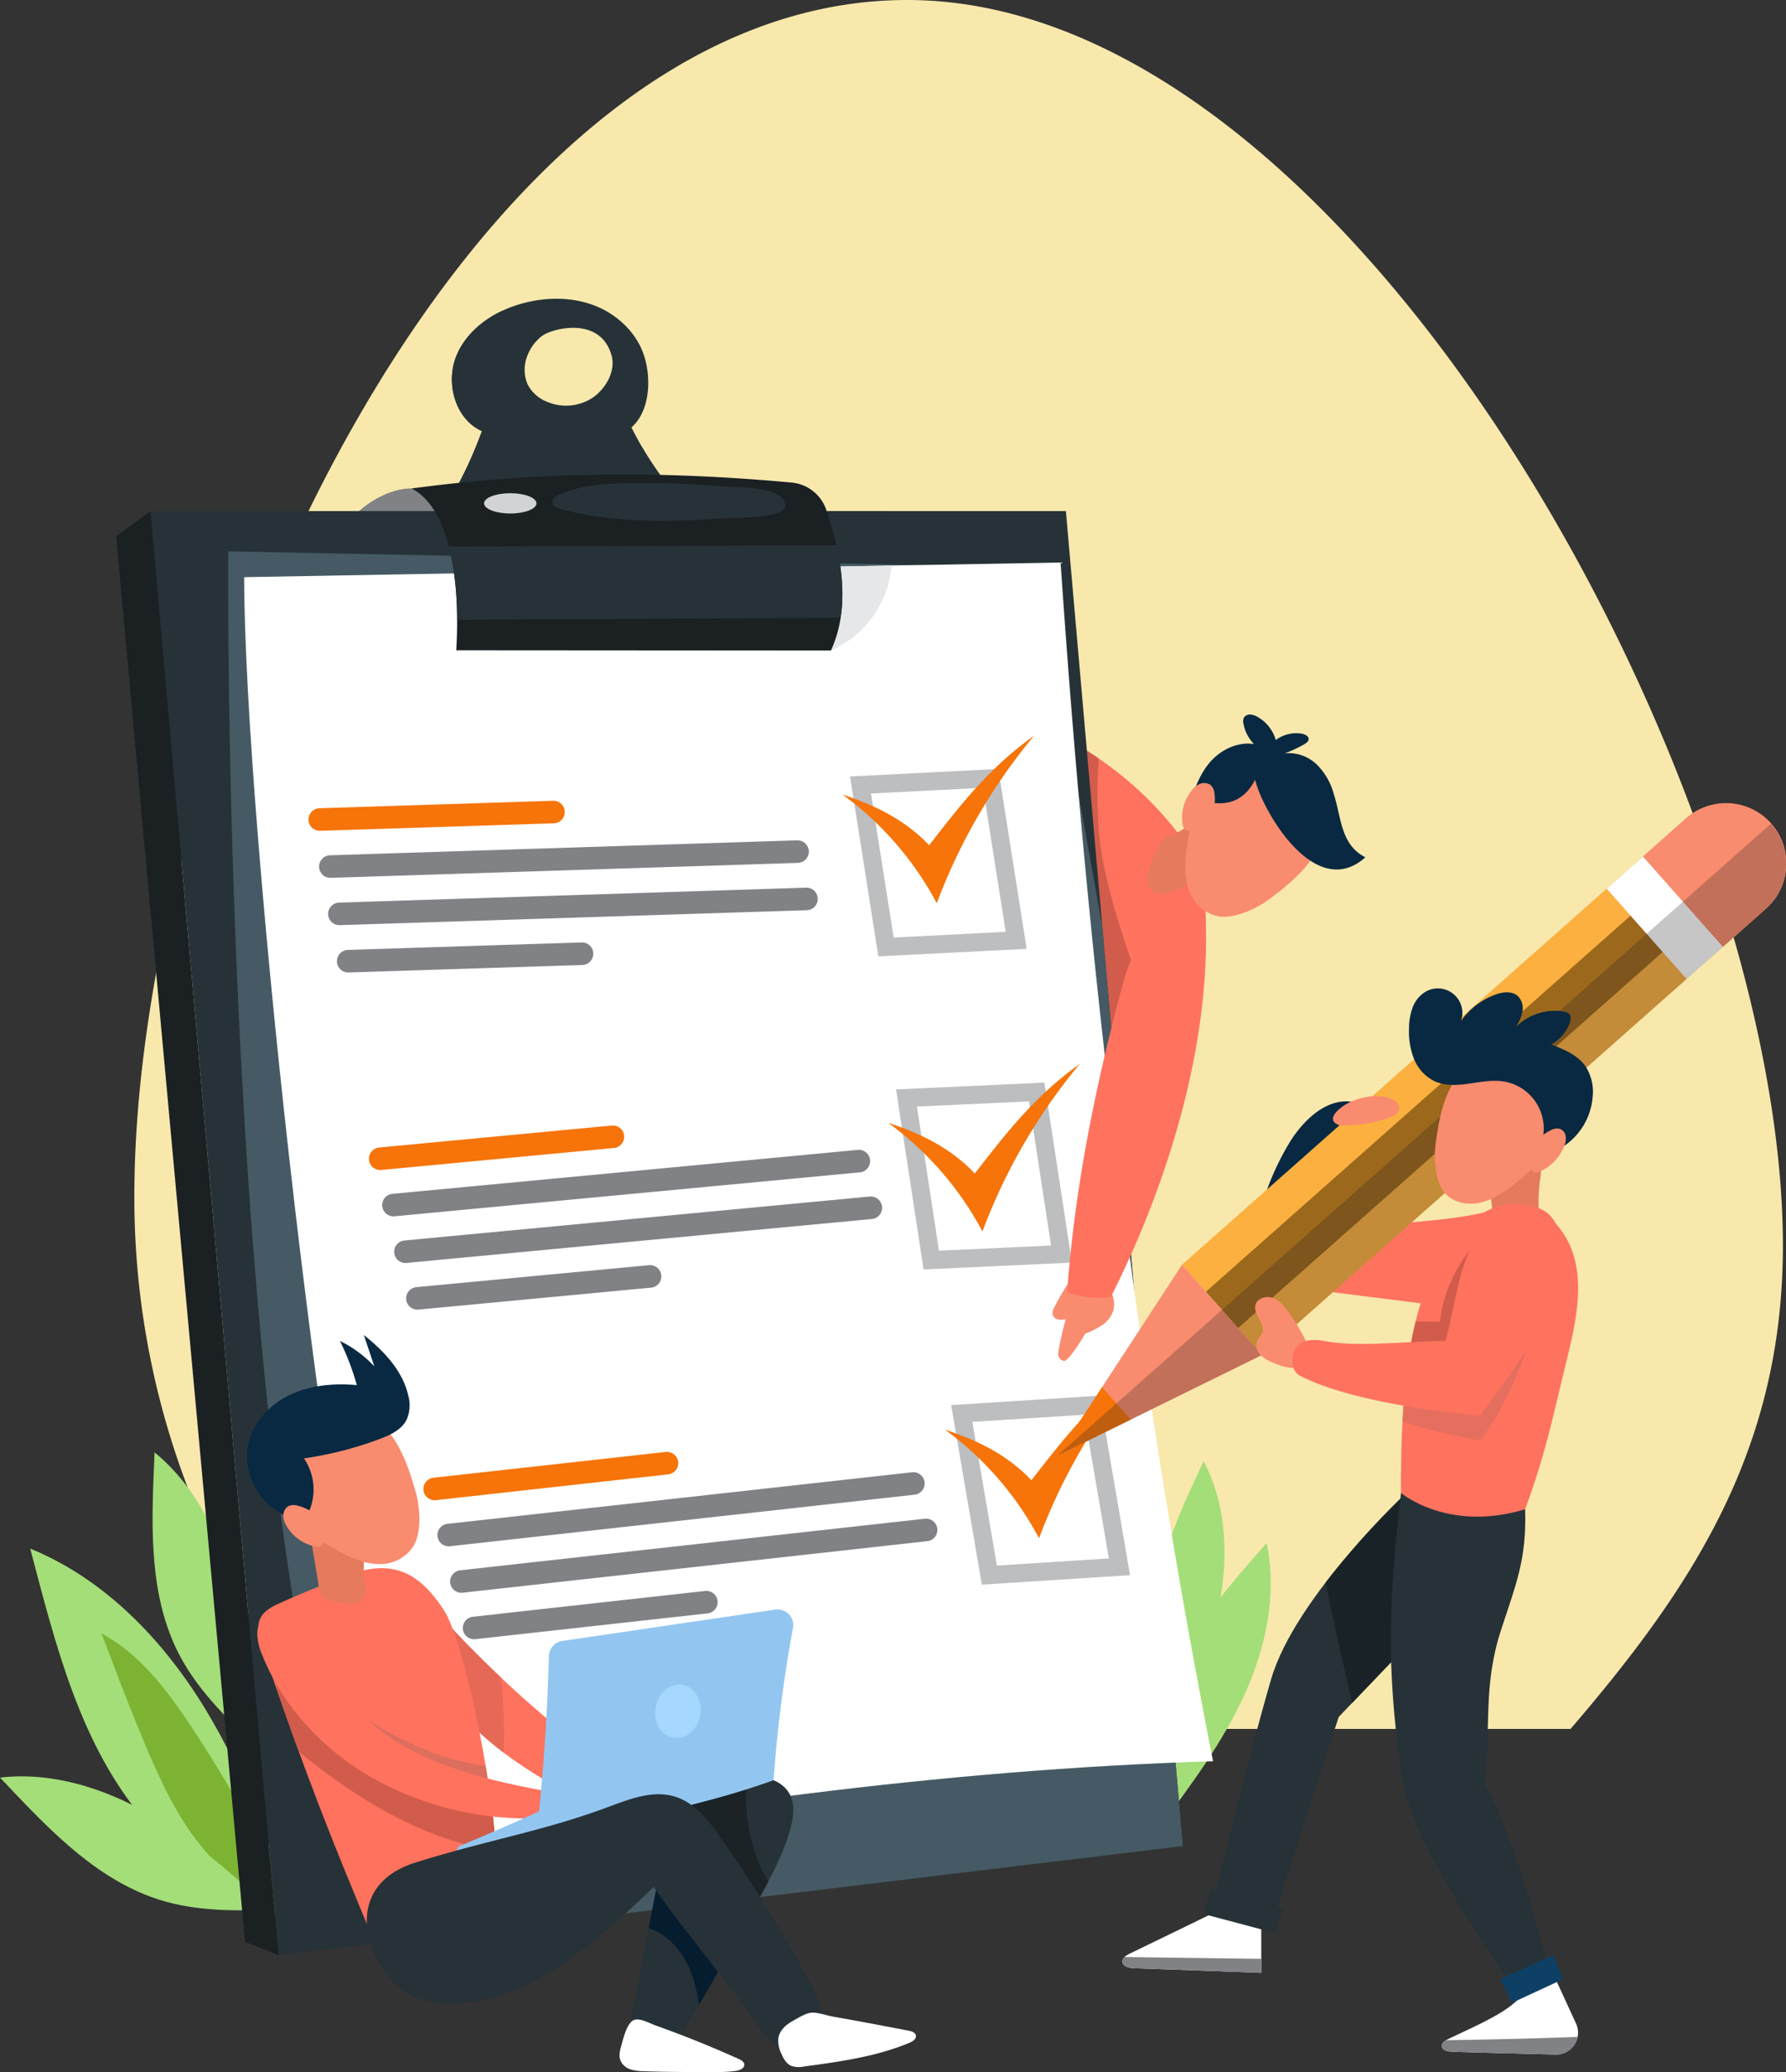 <svg xmlns="http://www.w3.org/2000/svg" width="609.699" height="707.018" viewBox="0 0 609.699 707.018">
  <rect x="0" y="0" width="609.699" height="707.018" fill="#333333" stroke="none"/>
  <g id="Grupo_145511" data-name="Grupo 145511" transform="translate(-39.075 35.58)">
    <path id="Trazado_210568" data-name="Trazado 210568" d="M559.149,554.364c41.962-48.8,72.5-95.564,72.5-164.969,0-153.98-144.968-424.975-298.947-424.975S68.871,218.705,68.871,372.685A277.7,277.7,0,0,0,136.2,554.364Z" transform="translate(16.068)" fill="#f8e8ac"/>
    <g id="Grupo_145511-2" data-name="Grupo 145511" transform="translate(49.394 492.835)">
      <path id="Trazado_210569" data-name="Trazado 210569" d="M137.808,437.528c-9.022-25.86-18.148-51.939-32.411-75.319s-34.255-44.163-59.619-54.5c8.652,32.877,17.166,67.538,39.442,93.217C99.507,417.4,118.346,427.7,137.808,437.528Z" transform="translate(-45.779 -307.712)" fill="#a4de78"/>
      <path id="Trazado_210570" data-name="Trazado 210570" d="M120.242,406.027c-5.732-10.705-11.624-21.331-17.9-31.73q-5.218-8.647-10.819-17.055c-8.035-12-17.183-23.915-29.928-30.714,5.052,13.345,10.105,26.7,15.714,39.819,4.4,10.293,9.182,20.518,15.8,29.546a113.862,113.862,0,0,0,19.064,19.772c3.545,2.963,7.21,5.777,10.927,8.517.049.037.1.083.154.122q3,1.552,6.025,3.08-2.219-6.361-4.472-12.727Q122.535,410.336,120.242,406.027Z" transform="translate(-37.25 -297.566)" fill="#7cb332"/>
    </g>
    <g id="Grupo_145512" data-name="Grupo 145512" transform="translate(39.075 570.547)">
      <path id="Trazado_210571" data-name="Trazado 210571" d="M131.778,403.7c-13.178-11.88-26.483-23.854-41.866-32.694S56.7,356.588,39.075,358.615c15.151,15.982,30.782,33.022,51.433,40.673C103.752,404.2,117.662,404.18,131.778,403.7Z" transform="translate(-39.075 -358.199)" fill="#a4de78"/>
      <path id="Trazado_210572" data-name="Trazado 210572" d="M111.99,391.133c-6.59-4.3-13.245-8.5-20.047-12.451q-5.657-3.288-11.458-6.32c-8.3-4.318-17.209-8.235-26.566-8.129,7.027,6.008,14.055,12.019,21.328,17.728,5.7,4.476,11.6,8.8,18.176,11.863a73.689,73.689,0,0,0,16.987,5.3c2.935.579,5.894,1.036,8.858,1.435l.125.022q2.189-.053,4.382-.126-3.242-2.923-6.5-5.837Q114.636,392.865,111.99,391.133Z" transform="translate(-31.071 -354.946)" fill="#a4de78"/>
    </g>
    <g id="Grupo_145513" data-name="Grupo 145513" transform="translate(91.164 460.001)">
      <path id="Trazado_210573" data-name="Trazado 210573" d="M105.75,384.323c-.643-17.731-1.31-35.618-5.671-52.817s-12.765-33.882-26.489-45.125c-.928,22-2.281,45.085,6.6,65.238C85.888,364.545,95.582,374.52,105.75,384.323Z" transform="translate(-72.915 -286.381)" fill="#a4de78"/>
      <path id="Trazado_210574" data-name="Trazado 210574" d="M100.66,361.466c-1.5-7.722-3.12-15.425-5.016-23.061q-1.577-6.349-3.439-12.623c-2.68-8.966-6.066-18.089-12.656-24.733.577,9.226,1.154,18.457,2.118,27.651.756,7.213,1.762,14.457,4.134,21.308a73.73,73.73,0,0,0,8.023,15.882c1.627,2.512,3.359,4.953,5.137,7.361.023.032.048.071.072.1q1.559,1.535,3.14,3.059c-.106-2.908-.212-5.82-.336-8.732C101.45,365.609,101.062,363.537,100.66,361.466Z" transform="translate(-69.338 -278.471)" fill="#a4de78"/>
    </g>
    <g id="Grupo_145514" data-name="Grupo 145514" transform="translate(433.478 490.936)">
      <path id="Trazado_210575" data-name="Trazado 210575" d="M297.089,403c10.595-14.232,21.271-28.6,28.632-44.743s11.249-34.415,7.581-51.775c-14.494,16.582-30,33.739-35.68,55.015C293.976,375.14,295.293,388.987,297.089,403Z" transform="translate(-295.304 -306.478)" fill="#a4de78"/>
      <path id="Trazado_210576" data-name="Trazado 210576" d="M304.825,382.132c3.662-6.964,7.221-13.984,10.521-21.126q2.743-5.941,5.22-12c3.52-8.671,6.588-17.9,5.606-27.211-5.324,7.558-10.652,15.119-15.654,22.893-3.924,6.1-7.67,12.377-10.11,19.207a73.729,73.729,0,0,0-3.682,17.407c-.3,2.977-.482,5.966-.6,8.955,0,.039-.006.086-.009.126q.256,2.173.536,4.35,2.607-3.5,5.2-7.021Q303.348,384.928,304.825,382.132Z" transform="translate(-294.866 -298.218)" fill="#a4de78"/>
    </g>
    <g id="Grupo_145515" data-name="Grupo 145515" transform="translate(433.557 463.036)">
      <path id="Trazado_210577" data-name="Trazado 210577" d="M304.812,376.817c5.374-14.3,10.783-28.724,13.027-43.83s1.108-31.148-6.062-44.634c-8.039,17.169-16.775,35.052-16.41,54.006C295.6,354.515,299.989,365.656,304.812,376.817Z" transform="translate(-295.356 -288.353)" fill="#a4de78"/>
      <path id="Trazado_210578" data-name="Trazado 210578" d="M306.777,357.053c1.37-6.633,2.641-13.287,3.67-19.981.571-3.711,1.065-7.435,1.461-11.169.847-8.01,1.185-16.379-1.844-23.843-2.6,7.519-5.209,15.042-7.5,22.664a82,82,0,0,0-3.788,18.3,63.428,63.428,0,0,0,1.1,15.276c.459,2.535,1.022,5.049,1.636,7.55.008.034.015.074.023.108q.73,1.736,1.479,3.471,1.321-3.516,2.631-7.047Q306.221,359.717,306.777,357.053Z" transform="translate(-293.562 -280.961)" fill="#a4de78"/>
    </g>
    <path id="Trazado_210579" data-name="Trazado 210579" d="M317.482,162.226a119.365,119.365,0,0,0-43.125-35.378c-3.265,43.424-4.9,87.116-3.951,130.651,11.688-6.089,23.163-12.841,32.9-21.72s17.826-20.04,21.063-32.814C328.068,188.366,325.423,172.744,317.482,162.226Z" transform="translate(124.603 87.591)" fill="#ff725e"/>
    <path id="Trazado_210580" data-name="Trazado 210580" d="M275.731,127.568a13.563,13.563,0,0,0-2.617,4.918c-.011.035-.015.071-.025.106q-.529,7.375-.991,14.758-.2,25.823-.392,51.647c-.066,8.761-.088,17.777,3.143,25.92a45.559,45.559,0,0,0,6.5,10.973c1.467,1.9,5.25,8.047,8.324,7.262,2.689-.685,3.6-9.234,4.348-11.692q2.163-7.125,4.787-14.1a23.047,23.047,0,0,0,1.932-7.482,22.06,22.06,0,0,0-1.553-7.359c-4.61-13.836-9.074-27.868-10.421-42.391a166.986,166.986,0,0,1-.042-24.867A118.6,118.6,0,0,0,275.731,127.568Z" transform="translate(125.439 87.979)" fill="#d15c4c"/>
    <g id="Grupo_145536" data-name="Grupo 145536" transform="translate(78.713 66.364)">
      <path id="Trazado_210581" data-name="Trazado 210581" d="M140.1,72.716s-14.52-1.178-27.8,19.218c34.633-7.889,53.3-1.347,53.3-1.347S155.774,71.777,140.1,72.716Z" transform="translate(-39.223 -7.983)" fill="#808285"/>
      <path id="Trazado_210582" data-name="Trazado 210582" d="M218.93,97.72a114.064,114.064,0,0,1-15.252-23.17c6.214-5.474,6.848-16.345,4.376-24.249s-9.039-14.193-16.741-17.237-16.4-3.037-24.414-.95c-9.725,2.532-19.07,8.609-22.94,17.883s-.514,21.722,8.669,25.807c-4.507,12.306-10.576,24.463-19.039,34.472,24.226.2,48.46.408,72.678-.291,3.95-.114,8.132-.325,11.409-2.532A6.556,6.556,0,0,0,218.93,97.72ZM190.515,64.345a16.471,16.471,0,0,1-15.357,1.576,12.668,12.668,0,0,1-6.974-6.148,12.6,12.6,0,0,1-.351-8.825,15.444,15.444,0,0,1,5.237-7.547c3.3-2.611,19.984-7.047,23.8,6.559C198.37,55.317,194.955,61.243,190.515,64.345Z" transform="translate(-27.745 -30.649)" fill="#263238"/>
      <path id="Trazado_210583" data-name="Trazado 210583" d="M153.743,109.021a199.249,199.249,0,0,1,12.765-34.449,24.02,24.02,0,0,1-16.561-21.938,24.089,24.089,0,0,1,9.87-19.39c-6.939,3.211-12.947,8.377-15.857,15.353-3.87,9.276-.514,21.722,8.669,25.807-4.507,12.306-10.576,24.463-19.039,34.472Q143.665,108.962,153.743,109.021Z" transform="translate(-27.745 -29.25)" fill="#263238"/>
      <g id="Grupo_145516" data-name="Grupo 145516" transform="translate(0 72.443)">
        <path id="Trazado_210584" data-name="Trazado 210584" d="M72.448,77.713h312.5l39.935,455.526-308.705,37.22Z" transform="translate(-60.716 -77.713)" fill="#263238"/>
        <path id="Trazado_210585" data-name="Trazado 210585" d="M230.373,125.295s28.2-10.448,19.059-47.582H210.347Z" transform="translate(13.647 -77.713)" fill="#263238"/>
        <path id="Trazado_210586" data-name="Trazado 210586" d="M76.558,77.713,64.826,86.261l44,479.664,11.465,4.533Z" transform="translate(-64.826 -77.713)" fill="#1b2023"/>
        <path id="Trazado_210587" data-name="Trazado 210587" d="M415.593,528.423,388.065,214.408,366.06,92.1,89.7,86.642S86.7,446.376,143.062,561.283Z" transform="translate(-51.428 -72.898)" fill="#455a64"/>
      </g>
      <path id="Trazado_210588" data-name="Trazado 210588" d="M93.226,94.116l278.709-5c9.294,137.265,25.4,274.056,52.041,409.03-92.748,2.838-185.959,15.8-277.1,33.223C121.433,438.96,93.226,176.078,93.226,94.116Z" transform="translate(-49.511 0.879)" fill="#fff"/>
      <path id="Trazado_210589" data-name="Trazado 210589" d="M215.59,90.374l11.955,28.409a34.763,34.763,0,0,0,20.677-28.995Z" transform="translate(16.475 1.242)" fill="#e6e7e8"/>
      <path id="Trazado_210590" data-name="Trazado 210590" d="M149.832,81.141l59.051-2.689a114.374,114.374,0,0,1-10.388-14.971,84.9,84.9,0,0,0-19.783,4.073C168.588,70.888,159.046,75.784,149.832,81.141Z" transform="translate(-18.986 -12.945)" fill="#263238"/>
      <g id="Grupo_145517" data-name="Grupo 145517" transform="translate(100.877 59.965)">
        <path id="Trazado_210591" data-name="Trazado 210591" d="M145.595,129.578l127.911.088c6.734-14.584,3.8-32.106-1.573-47.94a13.807,13.807,0,0,0-11.8-9.36c-41.543-3.837-84.064-4.113-129.769,2.009C144.606,81.873,146.857,109.044,145.595,129.578Z" transform="translate(-130.362 -69.607)" fill="#1b2023"/>
        <path id="Trazado_210592" data-name="Trazado 210592" d="M270.916,85.322l-132.278.369a104.771,104.771,0,0,1,2.792,25L272.352,110C273.58,102.035,272.792,93.612,270.916,85.322Z" transform="translate(-125.899 -61.132)" fill="#263238"/>
        <path id="Trazado_210593" data-name="Trazado 210593" d="M187.1,71.553c-7.826.165-15.839.688-23.01,3.825-1.282.56-2.741,1.6-2.484,2.972.223,1.194,1.6,1.733,2.772,2.043,18.017,4.733,36.851,4.518,55.292,3.155,3.623-.268,22.21.262,21.426-4.678-1.048-6.6-17.209-5.806-21.757-6.214A292.313,292.313,0,0,0,187.1,71.553Z" transform="translate(-113.531 -68.592)" fill="#263238"/>
        <ellipse id="Elipse_6942" data-name="Elipse 6942" cx="8.947" cy="3.463" rx="8.947" ry="3.463" transform="translate(24.732 6.38)" fill="#d1d3d4"/>
      </g>
      <g id="Grupo_145518" data-name="Grupo 145518" transform="translate(250.542 160.441)">
        <path id="Trazado_210594" data-name="Trazado 210594" d="M287.89,196.261l-50.618,2.564-9.677-61.379,50.619-2.564Zm-45.4-3.865,38.252-1.938-7.749-49.147-38.251,1.938Z" transform="translate(-227.594 -134.882)" fill="#bcbec0"/>
      </g>
      <g id="Grupo_145519" data-name="Grupo 145519" transform="translate(266.261 267.459)">
        <path id="Trazado_210595" data-name="Trazado 210595" d="M297.832,265.831,247.2,268.164l-9.4-61.424,50.631-2.332Zm-45.382-4.073L290.71,260l-7.522-49.182-38.261,1.762Z" transform="translate(-237.806 -204.408)" fill="#bcbec0"/>
      </g>
      <g id="Grupo_145520" data-name="Grupo 145520" transform="translate(285.07 374.289)">
        <path id="Trazado_210596" data-name="Trazado 210596" d="M260.5,338.286l-10.478-61.249,50.582-3.226,10.479,61.249Zm-3.254-55.539,8.391,49.042,38.223-2.438-8.391-49.042Z" transform="translate(-250.026 -273.811)" fill="#bcbec0"/>
      </g>
      <g id="Grupo_145525" data-name="Grupo 145525" transform="translate(65.727 171.294)">
        <g id="Grupo_145521" data-name="Grupo 145521" transform="translate(3.546 13.505)">
          <path id="Trazado_210597" data-name="Trazado 210597" d="M113.676,163.5a3.848,3.848,0,0,1-.122-7.693l159.489-5.1a3.848,3.848,0,1,1,.246,7.692L113.8,163.5C113.759,163.5,113.718,163.5,113.676,163.5Z" transform="translate(-109.831 -150.707)" fill="#808285"/>
        </g>
        <g id="Grupo_145522" data-name="Grupo 145522" transform="translate(6.63 29.649)">
          <path id="Trazado_210598" data-name="Trazado 210598" d="M115.679,173.991a3.848,3.848,0,0,1-.122-7.693l159.489-5.1a3.848,3.848,0,0,1,.246,7.692l-159.487,5.1C115.762,173.991,115.721,173.991,115.679,173.991Z" transform="translate(-111.834 -161.195)" fill="#808285"/>
        </g>
        <g id="Grupo_145523" data-name="Grupo 145523" transform="translate(9.713 48.344)">
          <path id="Trazado_210599" data-name="Trazado 210599" d="M117.682,183.587a3.848,3.848,0,0,1-.12-7.695l79.743-2.549a3.848,3.848,0,1,1,.246,7.692l-79.743,2.549C117.765,183.585,117.724,183.587,117.682,183.587Z" transform="translate(-113.837 -173.341)" fill="#808285"/>
        </g>
        <g id="Grupo_145524" data-name="Grupo 145524">
          <path id="Trazado_210600" data-name="Trazado 210600" d="M111.372,152.18a3.848,3.848,0,0,1-.12-7.695l79.743-2.551a3.848,3.848,0,0,1,.248,7.692L111.5,152.177C111.457,152.178,111.414,152.18,111.372,152.18Z" transform="translate(-107.527 -141.933)" fill="#f67409"/>
        </g>
      </g>
      <g id="Grupo_145530" data-name="Grupo 145530" transform="translate(86.309 282.094)">
        <g id="Grupo_145526" data-name="Grupo 145526" transform="translate(4.538 8.304)">
          <path id="Trazado_210601" data-name="Trazado 210601" d="M127.688,242.008a3.847,3.847,0,0,1-.357-7.678l158.864-15a3.848,3.848,0,1,1,.723,7.662l-158.864,15A3.661,3.661,0,0,1,127.688,242.008Z" transform="translate(-123.846 -219.31)" fill="#808285"/>
        </g>
        <g id="Grupo_145527" data-name="Grupo 145527" transform="translate(8.617 24.227)">
          <path id="Trazado_210602" data-name="Trazado 210602" d="M130.34,252.351a3.848,3.848,0,0,1-.357-7.679l158.864-15a3.847,3.847,0,1,1,.723,7.661l-158.864,15C130.583,252.345,130.46,252.351,130.34,252.351Z" transform="translate(-126.496 -229.655)" fill="#808285"/>
        </g>
        <g id="Grupo_145528" data-name="Grupo 145528" transform="translate(12.697 47.651)">
          <path id="Trazado_210603" data-name="Trazado 210603" d="M132.991,260.067a3.848,3.848,0,0,1-.357-7.679l79.432-7.5a3.848,3.848,0,0,1,.722,7.662l-79.432,7.5C133.234,260.061,133.111,260.067,132.991,260.067Z" transform="translate(-129.147 -244.873)" fill="#808285"/>
        </g>
        <g id="Grupo_145529" data-name="Grupo 145529">
          <path id="Trazado_210604" data-name="Trazado 210604" d="M124.742,229.113a3.848,3.848,0,0,1-.357-7.679l79.432-7.5a3.848,3.848,0,0,1,.723,7.662l-79.432,7.5C124.985,229.107,124.863,229.113,124.742,229.113Z" transform="translate(-120.898 -213.915)" fill="#f67409"/>
        </g>
      </g>
      <g id="Grupo_145535" data-name="Grupo 145535" transform="translate(104.901 393.469)">
        <g id="Grupo_145531" data-name="Grupo 145531" transform="translate(4.794 6.933)">
          <path id="Trazado_210605" data-name="Trazado 210605" d="M139.936,316.066a3.848,3.848,0,0,1-.42-7.673l158.6-17.591a3.847,3.847,0,1,1,.847,7.647l-158.6,17.592A3.676,3.676,0,0,1,139.936,316.066Z" transform="translate(-136.091 -290.776)" fill="#808285"/>
        </g>
        <g id="Grupo_145532" data-name="Grupo 145532" transform="translate(9.134 22.786)">
          <path id="Trazado_210606" data-name="Trazado 210606" d="M142.755,326.365a3.848,3.848,0,0,1-.42-7.673l158.6-17.591a3.847,3.847,0,1,1,.848,7.647l-158.6,17.592A3.644,3.644,0,0,1,142.755,326.365Z" transform="translate(-138.911 -301.075)" fill="#808285"/>
        </g>
        <g id="Grupo_145533" data-name="Grupo 145533" transform="translate(13.473 47.435)">
          <path id="Trazado_210607" data-name="Trazado 210607" d="M145.574,333.581a3.847,3.847,0,0,1-.419-7.672l79.3-8.8a3.848,3.848,0,0,1,.848,7.649l-79.3,8.8A3.677,3.677,0,0,1,145.574,333.581Z" transform="translate(-141.73 -317.089)" fill="#808285"/>
        </g>
        <g id="Grupo_145534" data-name="Grupo 145534">
          <path id="Trazado_210608" data-name="Trazado 210608" d="M136.821,302.767a3.848,3.848,0,0,1-.42-7.672l79.3-8.8a3.847,3.847,0,1,1,.85,7.647l-79.3,8.8A3.69,3.69,0,0,1,136.821,302.767Z" transform="translate(-132.977 -286.272)" fill="#f67409"/>
        </g>
      </g>
      <path id="Trazado_210609" data-name="Trazado 210609" d="M225.956,147.6c11,3.611,21.2,8.5,29.534,17.281,10.81-13.915,20.554-26.514,35.8-37.356a197.782,197.782,0,0,0-33.2,57.142A109.468,109.468,0,0,0,225.956,147.6Z" transform="translate(22.064 21.593)" fill="#f67409"/>
      <path id="Trazado_210610" data-name="Trazado 210610" d="M236.08,220.365c11,3.611,21.2,8.5,29.534,17.281,10.81-13.915,20.555-26.514,35.8-37.355a197.714,197.714,0,0,0-33.2,57.14A109.505,109.505,0,0,0,236.08,220.365Z" transform="translate(27.524 60.832)" fill="#f67409"/>
      <path id="Trazado_210611" data-name="Trazado 210611" d="M248.637,288.368c11,3.61,21.2,8.5,29.534,17.28,10.81-13.913,20.554-26.512,35.8-37.355a197.738,197.738,0,0,0-33.2,57.14A109.5,109.5,0,0,0,248.637,288.368Z" transform="translate(34.295 97.502)" fill="#f67409"/>
    </g>
    <g id="Grupo_145542" data-name="Grupo 145542" transform="translate(379.975 238.582)">
      <path id="Trazado_210612" data-name="Trazado 210612" d="M321.3,387.785l-30.779,14.938c-1.2.585-2.6,1.485-2.5,2.822.129,1.619,2.24,2.11,3.864,2.169l43.513,1.555V391.612A71.821,71.821,0,0,1,321.3,387.785Z" transform="translate(-245.731 -10.279)" fill="#fff"/>
      <path id="Trazado_210613" data-name="Trazado 210613" d="M386.361,408c-2.951,5.772-16.5,11.349-25.358,15.647-1.039.5-2.246,1.282-2.153,2.434.112,1.4,1.933,1.822,3.336,1.872,9.04.323,23.458.646,35.484.97a7.471,7.471,0,0,0,6.9-10.769l-6.921-15.035C393.776,402.442,390,409.5,386.361,408Z" transform="translate(-207.536 -2.036)" fill="#fff"/>
      <path id="Trazado_210614" data-name="Trazado 210614" d="M396.322,231.461c-16.33,5.611-32.109,5.354-47.115,7.407-2.641,3.688-12.78,18.623-15.422,22.312l42.346,5.317a19.894,19.894,0,0,0,6.884.06c3.343-.76,6.066-3.2,8.189-5.889C397.483,252.7,399.165,241.194,396.322,231.461Z" transform="translate(-221.05 -94.578)" fill="#ff725e"/>
      <path id="Trazado_210615" data-name="Trazado 210615" d="M329.468,221.791c5.491-8.4,13.062-14.224,20.725-13.079-.623-.092-6.543,13.692-7.455,15.265a101.955,101.955,0,0,1-9.328,13.53,80.5,80.5,0,0,1-10.489,10.678c-1.088.911-4.041,4.35-4.978,1.595-.593-1.744,1.913-7.07,2.486-8.675A92.175,92.175,0,0,1,329.468,221.791Z" transform="translate(-229.641 -106.923)" fill="#092942"/>
      <g id="Grupo_145538" data-name="Grupo 145538" transform="translate(0 0)">
        <g id="Grupo_145537" data-name="Grupo 145537" transform="translate(20.043)">
          <path id="Trazado_210616" data-name="Trazado 210616" d="M500.462,178.518l-171.943,152.2L301.239,299.9,473.182,147.7a20.578,20.578,0,0,1,29.047,1.767h0A20.578,20.578,0,0,1,500.462,178.518Z" transform="translate(-258.643 -142.533)" fill="#fbb040"/>
          <path id="Trazado_210617" data-name="Trazado 210617" d="M316.162,244.77l-42.6,65.193,69.876-34.379Z" transform="translate(-273.566 -87.401)" fill="#f98c6e"/>
          <rect id="Rectángulo_43318" data-name="Rectángulo 43318" width="210.116" height="16.547" transform="matrix(0.749, -0.663, 0.663, 0.749, 50.752, 166.582)" fill="#9c681c"/>
          <path id="Trazado_210618" data-name="Trazado 210618" d="M288.843,271.934l-15.277,23.381,25.061-12.33Z" transform="translate(-273.566 -72.752)" fill="#f67409"/>
          <path id="Trazado_210619" data-name="Trazado 210619" d="M419.072,147.7l-17.491,15.485L428.861,194l17.491-15.485a20.578,20.578,0,1,0-27.28-30.814Z" transform="translate(-204.533 -142.533)" fill="#f98c6e"/>
          <rect id="Rectángulo_43319" data-name="Rectángulo 43319" width="16.547" height="41.154" transform="translate(187.54 29.073) rotate(-41.519)" fill="#fff"/>
        </g>
        <path id="Trazado_210620" data-name="Trazado 210620" d="M522.407,176.087a20.557,20.557,0,0,0,1.767-29.047L297.659,347.554l-7.242,6.411-9.829,8.7,15.252-7.5,54.624-26.875Z" transform="translate(-260.545 -140.102)" fill="#231f20" opacity="0.25"/>
      </g>
      <path id="Trazado_210621" data-name="Trazado 210621" d="M367.924,224.988c3.964,7.079,4.279,26.471,2.455,34.376,6.066,1.021,12.911-8.6,18.976-7.582a50.893,50.893,0,0,1-1.907-22.382c.345-2.471.8-5.25-.7-7.242-1.9-2.521-5.789-2.26-8.728-1.113S371.07,225.231,367.924,224.988Z" transform="translate(-202.64 -100.647)" fill="#e67a5c"/>
      <path id="Trazado_210622" data-name="Trazado 210622" d="M374.116,295.376s-38,35.389-46.205,63.608S308.1,434.922,308.1,434.922l21.179,4.153L351,371.813,385.376,335.9S386.971,300.522,374.116,295.376Z" transform="translate(-234.9 -60.111)" fill="#263238"/>
      <path id="Trazado_210623" data-name="Trazado 210623" d="M360.642,295.376a279.374,279.374,0,0,0-27.554,30.533c2.067,10.83,4.542,21.6,6.974,32.161q1.027,4.449,2.113,8.885L371.9,335.9S373.5,300.522,360.642,295.376Z" transform="translate(-221.426 -60.111)" fill="#192327"/>
      <path id="Trazado_210624" data-name="Trazado 210624" d="M391.352,337.661c-1.93,5.135-16.325,11.626-21.822,12.69-4.719.911-9.667-1.228-13-4.59s-6.637-7.569-6.7-12.245c-.948-69.436,11.932-84.051,23.642-95.616,10.234-10.107,24.042-8.278,31.838,3.59,8.624,13.125,4.062,30.842.607,44.916C401.236,305.455,399.141,316.945,391.352,337.661Z" transform="translate(-212.426 -94.649)" fill="#ff725e"/>
      <path id="Trazado_210625" data-name="Trazado 210625" d="M376.74,306.288a112.066,112.066,0,0,0,20.966-64.306c-4.487,12.168-11.728,22.095-20.663,31.493a22.208,22.208,0,0,1-4.512,3.882c-4.861,2.92-11.035,2.226-16.546.888-1.216-.294-2.44-.616-3.662-.93-.988,6.419-1.741,13.83-2.2,22.418A165.173,165.173,0,0,0,376.74,306.288Z" transform="translate(-212.241 -88.904)" fill="#e56f5e"/>
      <path id="Trazado_210626" data-name="Trazado 210626" d="M385.15,342.163c5.1-15.648,8.8-24.217,8.227-41.227-26.332,8.015-42.376-5.56-42.376-5.56-4.125,37.6-5.093,57.77-.014,95.274,2.983,22.022,25.221,53.989,37.753,72.919,5.4-1.354,7.875-2.452,13.276-3.807-4.653-17.48-13.176-49.036-22.433-64.875C381.763,375.233,378.92,361.292,385.15,342.163Z" transform="translate(-213.636 -60.111)" fill="#263238"/>
      <path id="Trazado_210627" data-name="Trazado 210627" d="M337.166,211.564c4.272-3.526,12.351-5.417,17.44-3.228,1.308.563,2.654,1.581,2.711,3,.071,1.824-1.926,2.96-3.653,3.554a45.787,45.787,0,0,1-16.752,2.444C335.114,216.824,332.894,215.091,337.166,211.564Z" transform="translate(-220.553 -107.552)" fill="#f98c6e"/>
      <path id="Trazado_210628" data-name="Trazado 210628" d="M365.956,281.088a11.744,11.744,0,0,0,4.978-.388c2.411-.922,3.921-3.286,5.143-5.56a77.407,77.407,0,0,0,8.2-24.166c.833-5.12-.413-10.964-4.325-14.369A48.668,48.668,0,0,0,362.1,268.692c-2.661-.075-5.469-.123-8.252-.177-.854,3.483-1.627,7.325-2.292,11.631Z" transform="translate(-211.466 -91.804)" fill="#d15c4c"/>
      <g id="Grupo_145539" data-name="Grupo 145539" transform="translate(87.572 137.382)">
        <path id="Trazado_210629" data-name="Trazado 210629" d="M328.481,256.631c-1.405-1.884-3.045-3.779-5.287-4.478s-5.177.354-5.677,2.651c-.714,3.282,3.668,6.385,2.35,9.476-.377.887-1.173,1.533-1.616,2.391a4.617,4.617,0,0,0,1.068,5.086,12.668,12.668,0,0,0,4.749,2.772,18.854,18.854,0,0,0,7.521,1.732,5.932,5.932,0,0,0,4.285-1.753c2.053-2.35-.288-5.871-1.407-8.126A63.332,63.332,0,0,0,328.481,256.631Z" transform="translate(-317.438 -220.916)" fill="#f98c6e"/>
        <path id="Trazado_210630" data-name="Trazado 210630" d="M378.027,277.781c4.7-18.994,4.114-23.6,10.833-36.091,2.218-4.124,6.436-7.019,10.775-8.777s9.7-1.589,13.3,1.405a13.482,13.482,0,0,1,4.385,9.708,32.451,32.451,0,0,1-1.7,10.775c-7.167,24.41-10.9,27.9-25.818,48.511-20.337-1.9-47.2-6.122-61.618-13.726-2.929-1.545-3.117-6.522-1.364-9.329,1.9-3.04,6.272-3.1,9.794-2.441C347.927,279.929,360.738,278.108,378.027,277.781Z" transform="translate(-312.985 -231.785)" fill="#ff725e"/>
      </g>
      <path id="Trazado_210631" data-name="Trazado 210631" d="M308.208,383.064l24.95,6.734-2.692,8.466-24.412-6.477Z" transform="translate(-236.004 -12.825)" fill="#263238"/>
      <path id="Trazado_210632" data-name="Trazado 210632" d="M389.9,397.8l-18.024,8.228,3.932,8.08,17.445-8.081Z" transform="translate(-200.51 -4.877)" fill="#0e4066"/>
      <path id="Trazado_210633" data-name="Trazado 210633" d="M335.4,403.626v-4.764l-46.656-.613a2.072,2.072,0,0,0-.72,1.653c.129,1.619,2.24,2.11,3.864,2.169Z" transform="translate(-245.731 -4.636)" fill="#808285"/>
      <path id="Trazado_210634" data-name="Trazado 210634" d="M360.3,417.078c-.808.491-1.518,1.157-1.447,2.05.112,1.4,1.933,1.822,3.336,1.872,9.04.323,23.458.646,35.484.97a7.46,7.46,0,0,0,7.529-6.011Q382.754,416.772,360.3,417.078Z" transform="translate(-207.536 4.914)" fill="#808285"/>
      <g id="Grupo_145541" data-name="Grupo 145541" transform="translate(140.093 63.138)">
        <g id="Grupo_145540" data-name="Grupo 145540">
          <path id="Trazado_210635" data-name="Trazado 210635" d="M357.5,229.377c-.622,4.944.017,12.6,3.329,16.325,2.7,3.039,7.193,4.013,11.2,3.306s7.6-2.861,10.881-5.266a68.708,68.708,0,0,0,14.746-14.755c3.854-5.26,7.055-11.9,5.121-18.128-1.418-4.564-5.37-7.938-9.648-10.065-5.209-2.591-11.306-3.683-16.936-2.22C361.97,202.274,359.031,217.184,357.5,229.377Z" transform="translate(-348.468 -175.803)" fill="#f98c6e"/>
          <path id="Trazado_210636" data-name="Trazado 210636" d="M397.168,234.922a16.273,16.273,0,0,0-13.31-19.65c-3.937-.63-7.939.2-11.889.757s-8.144.8-11.758-.884a14.484,14.484,0,0,1-6.95-7.6,25.107,25.107,0,0,1-1.693-10.319,20.594,20.594,0,0,1,1.267-7.258,10.538,10.538,0,0,1,4.715-5.512,8.379,8.379,0,0,1,11.8,10.114,24.771,24.771,0,0,1,11.235-8.768c2.721-1.111,6.206-1.584,8.3.483a5.944,5.944,0,0,1,1.395,5.2,15.248,15.248,0,0,1-2.178,5.124,18.808,18.808,0,0,1,16.271-5.2,3.186,3.186,0,0,1,1.81.762c.8.824.594,2.172.2,3.246a13.553,13.553,0,0,1-6.279,7.21c4.379,1.709,9.014,3.611,11.712,7.459a16.033,16.033,0,0,1,2.435,10.5,22.265,22.265,0,0,1-10.121,16.933,6.622,6.622,0,0,1-4.4,1.262A3.574,3.574,0,0,1,397.168,234.922Z" transform="translate(-351.558 -183.551)" fill="#092942"/>
          <path id="Trazado_210637" data-name="Trazado 210637" d="M385.563,215.172a4.264,4.264,0,0,1,3.054-.476,3.222,3.222,0,0,1,2.026,2.686,6.79,6.79,0,0,1-.625,3.454,16.031,16.031,0,0,1-8.081,8.383,2.528,2.528,0,0,1-2.337.175c-1.923-1.211-1.279-6.368-.494-8.212C380.2,218.6,383.124,216.326,385.563,215.172Z" transform="translate(-337.118 -166.824)" fill="#f98c6e"/>
        </g>
      </g>
    </g>
    <path id="Trazado_210638" data-name="Trazado 210638" d="M315.313,143.436c-3.571,3.853-10.935,8.817-15.962,10.395-12.353,19.4-2.732,21.844,7.313,16.324q5.978-3.286,11.951-6.579a4.049,4.049,0,0,0,1.729-1.43,4.091,4.091,0,0,0-.188-3.257C318.48,154.066,319.12,146.838,315.313,143.436Z" transform="translate(137.214 96.536)" fill="#e67a5c"/>
    <path id="Trazado_210639" data-name="Trazado 210639" d="M279.782,247.4a84.981,84.981,0,0,0-6.66,11.035,3.593,3.593,0,0,0-.545,2.6,2.464,2.464,0,0,0,1.9,1.527,7.253,7.253,0,0,0,2.543-.077c-1.2,4.262-2.724,11.152-2.555,12.152a2.361,2.361,0,0,0,1.941,2.052c1.225.089,4.544-4.6,7.238-9.277a29.454,29.454,0,0,0,5.658-2.831,9.662,9.662,0,0,0,3.865-4.793c.976-2.992-.122-6.316-1.9-8.914a12.815,12.815,0,0,0-4.159-4C285.419,245.916,281.675,246.977,279.782,247.4Z" transform="translate(125.87 152.105)" fill="#f98c6e"/>
    <path id="Trazado_210640" data-name="Trazado 210640" d="M322.836,165.558c2.715,44.446-12,93.08-32.147,133.107a32.966,32.966,0,0,1-14.943-1.544c2.5-34.9,9.417-69.364,18.454-103.163,1.535-5.737,3.229-11.652,7.05-16.2S317.36,163.258,322.836,165.558Z" transform="translate(127.626 108.282)" fill="#ff725e"/>
    <g id="Grupo_145544" data-name="Grupo 145544" transform="translate(442.613 208.237)">
      <g id="Grupo_145543" data-name="Grupo 145543">
        <path id="Trazado_210641" data-name="Trazado 210641" d="M330.566,180.82c-4.221,3.151-11.709,6.671-17.141,5.837a13.362,13.362,0,0,1-9.748-7.742c-1.733-3.77-1.882-7.966-1.605-12.022a62.8,62.8,0,0,1,4.895-20.337c2.583-6.059,6.837-12.3,13.772-13.961,5.081-1.219,10.57.345,15.1,2.843,5.512,3.045,10.165,7.636,12.166,13.188C353.055,162.649,340.969,173.054,330.566,180.82Z" transform="translate(-300.849 -117.775)" fill="#f98c6e"/>
        <path id="Trazado_210642" data-name="Trazado 210642" d="M306.264,152.006c8.374,2.41,14.863,1.15,19.056-6.944,2.076,9.545,20.149,42.036,37.624,26.478-8.575-4.425-8.078-13.421-10.949-22.17a22.089,22.089,0,0,0-5.692-9.553,13.855,13.855,0,0,0-10.872-3.767,41.589,41.589,0,0,0,6.63-3.086c.707-.408,1.468-.944,1.518-1.705.071-1.1-1.353-1.77-2.56-1.947a11.56,11.56,0,0,0-8.651,2.215,13.2,13.2,0,0,0-6.06-7.8,5.811,5.811,0,0,0-2.44-.9,2.544,2.544,0,0,0-2.3.905,2.8,2.8,0,0,0-.257,2.043,13.342,13.342,0,0,0,3.611,7.124c-5.775-.911-11.563,2.113-15.111,6.291s-5.3,9.362-6.979,14.424C303.649,153.359,305.448,152.263,306.264,152.006Z" transform="translate(-300.379 -122.819)" fill="#092942"/>
        <path id="Trazado_210643" data-name="Trazado 210643" d="M312.289,141.475a4.152,4.152,0,0,0-1.382-2.843,3.876,3.876,0,0,0-3.7-.294,7.148,7.148,0,0,0-2.832,2.363,14.779,14.779,0,0,0-2.96,11.3,2.513,2.513,0,0,0,1.233,2.073c2.27.988,6.674-2.292,7.916-3.937C312.3,147.84,312.673,144.155,312.289,141.475Z" transform="translate(-301.239 -114.629)" fill="#f98c6e"/>
      </g>
    </g>
    <g id="Grupo_145547" data-name="Grupo 145547" transform="translate(123.37 419.954)">
      <path id="Trazado_210644" data-name="Trazado 210644" d="M213.566,358.98a36.348,36.348,0,0,1,10.468-.408c3.463.537,6.911,2.24,8.74,5.23,2.23,3.65,1.629,8.333.486,12.457-2.189,7.906-6.048,15.234-9.967,22.441-9.177,16.881-18.837,33.494-28.495,50.1-2.925.011-6.382.359-9.154-.57s-5.343-2.969-6.115-5.789a13.5,13.5,0,0,1,.243-6.12q5.28-27.037,10.562-54.073c1.136-5.814,2.377-11.865,6.017-16.539S208.357,356.156,213.566,358.98Z" transform="translate(-47.773 -207.634)" fill="#263238"/>
      <path id="Trazado_210645" data-name="Trazado 210645" d="M221.477,394.11a17.5,17.5,0,0,1-.982-1.636,59.416,59.416,0,0,1-6.4-22.755,57.343,57.343,0,0,1,.3-11.34c-1.7.114-3.406.342-5.095.573a6.889,6.889,0,0,0-2.469-.753q-4.338,1.136-8.664,2.323a21.93,21.93,0,0,0-6.08,5.163c-2.583,3.317-3.95,7.328-4.936,11.455,2.15,2.928,4.17,5.98,6.262,8.929a143.3,143.3,0,0,0,20.044,22.695c1.87-3.357,3.737-6.716,5.572-10.091Q220.269,396.4,221.477,394.11Z" transform="translate(-43.516 -207.606)" fill="#1b2327"/>
      <path id="Trazado_210646" data-name="Trazado 210646" d="M212.175,395.581a108.03,108.03,0,0,0-10.235-14.608c-3.4-3.865-8.39-7.49-13.3-5.945-.229.072-.439.18-.657.271l-5.07,25.955a13.862,13.862,0,0,1,2.48.825c5.44,2.681,9.451,7.889,11.728,13.405a48.1,48.1,0,0,1,3,11.862q7.663-13.237,15.146-26.575C214.284,399.007,213.23,397.277,212.175,395.581Z" transform="translate(-45.804 -198.727)" fill="#051d2e"/>
      <path id="Trazado_210647" data-name="Trazado 210647" d="M132.835,318.2a391.134,391.134,0,0,0,74.243,66.134c-2.581,3.3-5.529,6.9-9.688,7.419-3.411.431-6.676-1.325-9.665-3.022-13.655-7.749-27.5-15.643-38.5-26.851A59.29,59.29,0,0,1,132.835,318.2Z" transform="translate(-72.86 -229.178)" fill="#ff725e"/>
      <path id="Trazado_210648" data-name="Trazado 210648" d="M132.835,318.2a59.3,59.3,0,0,0,16.392,43.681,99.812,99.812,0,0,0,11.312,9.787c.08-2.971.112-5.943.065-8.915-.089-5.534-.4-11.092-.92-16.625Q145.584,332.83,132.835,318.2Z" transform="translate(-72.86 -229.178)" fill="#e66958"/>
      <path id="Trazado_210649" data-name="Trazado 210649" d="M126.9,314.443q-11.376,4.281-22.4,9.156c-2.74,1.213-5.6,2.566-7.061,4.858-1.95,3.062-.873,6.888.262,10.324q14.177,42.936,31.767,85.115c.737,1.769,10.638,26.36,12.533,26.648,10.23,1.553,12.356-21.373,22.607-22.122,2.8-.2,5.725-.543,7.913-1.961,2.783-1.8,3.753-4.924,4.479-7.843,3.294-13.21-9.06-79.88-17.429-92.5S142.116,308.719,126.9,314.443Z" transform="translate(-92.477 -232.493)" fill="#ff725e"/>
      <path id="Trazado_210650" data-name="Trazado 210650" d="M168.173,386.622a13.281,13.281,0,0,0,4.045.811c-.623-5.9-1.556-12.537-2.711-19.39a88.633,88.633,0,0,1-19.823-5.277,107.885,107.885,0,0,1-11.137-5.13c-12.282-6.5-23.34-15.086-33.876-24.148,4.071,7.529,8.2,15.136,13.93,21.491,5.137,5.691,11.417,10.216,17.763,14.517C146.361,376.273,156.76,382.67,168.173,386.622Z" transform="translate(-87.997 -220.931)" fill="#dc6e5e"/>
      <path id="Trazado_210651" data-name="Trazado 210651" d="M127.424,307.233a46.872,46.872,0,0,0-.628,17.858,4.613,4.613,0,0,1-4.9,5.358,45.5,45.5,0,0,1-7.05-1.054,5.5,5.5,0,0,1-2.526-1.1,5.839,5.839,0,0,1-1.421-3.486q-1.438-8.612-2.878-17.224c-.272-1.63-.519-3.416.312-4.846,1.128-1.935,3.7-2.375,5.94-2.449a15.964,15.964,0,0,1,7.161,1.061C123.653,302.364,127.975,304.861,127.424,307.233Z" transform="translate(-86.329 -238.842)" fill="#e67a5c"/>
      <g id="Grupo_145545" data-name="Grupo 145545">
        <path id="Trazado_210652" data-name="Trazado 210652" d="M148.344,304.989c1.435,5.066,2.046,13.318-.674,18.094a13.362,13.362,0,0,1-10.715,6.337c-4.142.271-8.112-1.09-11.8-2.8a62.824,62.824,0,0,1-17.244-11.84c-4.736-4.578-9.042-10.781-8.117-17.851.677-5.181,4.1-9.75,8.052-13.085,4.812-4.062,10.762-6.767,16.664-6.65C139.411,277.49,144.808,292.5,148.344,304.989Z" transform="translate(-90.696 -251.289)" fill="#f98c6e"/>
        <path id="Trazado_210653" data-name="Trazado 210653" d="M112.36,324.959a18.8,18.8,0,0,0,.944-22.492,122.8,122.8,0,0,0,25.79-6.6c3.63-1.347,7.482-3.116,9.242-6.565a12.434,12.434,0,0,0,.556-8.406c-1.955-8.447-8.361-15.132-15.142-20.537q1.789,5.35,3.577,10.7A40.346,40.346,0,0,0,125.6,262.39a86.958,86.958,0,0,1,5.757,15.062c-8.309-.731-17.073.114-24.391,4.114s-13.005,11.6-13.125,19.94a23.052,23.052,0,0,0,5.207,14.383C102.271,319.969,107.7,322.642,112.36,324.959Z" transform="translate(-93.839 -260.364)" fill="#092942"/>
        <path id="Trazado_210654" data-name="Trazado 210654" d="M106.656,298.235a4.148,4.148,0,0,0-3.149.274,3.877,3.877,0,0,0-1.6,3.353,7.17,7.17,0,0,0,1.194,3.49,14.778,14.778,0,0,0,9.5,6.8,2.515,2.515,0,0,0,2.378-.409c1.735-1.769.243-7.053-.85-8.8C112.6,300.5,109.3,298.833,106.656,298.235Z" transform="translate(-89.488 -240.038)" fill="#f98c6e"/>
      </g>
      <path id="Trazado_210655" data-name="Trazado 210655" d="M108.222,360.8c10.946,8.908,22.529,17.018,35.152,23.275a118.986,118.986,0,0,0,32.09,10.736c-.18-4.2-.653-9.256-1.35-14.78-4.946-1.766-9.842-3.667-14.658-5.757a247.936,247.936,0,0,1-59.385-36.445Q104.023,349.342,108.222,360.8Z" transform="translate(-90.477 -218.59)" fill="#d15c4c"/>
      <path id="Trazado_210656" data-name="Trazado 210656" d="M120.17,337.163c3.266,13.57,14.88,24.873,28.7,32.121s29.771,10.933,45.625,13.864a10.67,10.67,0,0,1,1.867,4.159,4.016,4.016,0,0,1-1.582,4.278,8.316,8.316,0,0,1-4.365.905,107.96,107.96,0,0,1-56.883-14.9c-16.481-9.928-29.13-24.4-35.655-40.7a18.862,18.862,0,0,1-1.736-7.544,8.339,8.339,0,0,1,3.665-6.791c3.981-2.572,10.034-1.231,13.545,1.8S119.164,332.987,120.17,337.163Z" transform="translate(-92.599 -227.562)" fill="#ff725e"/>
      <path id="Trazado_210657" data-name="Trazado 210657" d="M247.368,350.429c.662,2.883.571,11.08,1.139,14.757-28.068,10.164-57.234,14.132-87.23,22.529L147.052,391.7c-1.716.48-3.633.942-5.21.114s-2.035-3.574-.385-4.247c30.467-12.428,59.72-28.042,90.986-38.292a25.169,25.169,0,0,1,7.241-1.584C242.163,347.639,246.814,348.011,247.368,350.429Z" transform="translate(-68.72 -213.275)" fill="#92c6f0"/>
      <g id="Grupo_145546" data-name="Grupo 145546" transform="translate(99.694 93.63)">
        <path id="Trazado_210658" data-name="Trazado 210658" d="M166.585,331.953l72.679-10.7a5.363,5.363,0,0,1,6.066,6.263,464.464,464.464,0,0,0-6.631,51.959c-25.724,3.429-50.352,6.508-80.094,11.026,1.975-20.07,2.917-36.014,3.393-53.361A5.38,5.38,0,0,1,166.585,331.953Z" transform="translate(-158.606 -321.192)" fill="#92c6f0"/>
        <path id="Trazado_210659" data-name="Trazado 210659" d="M199.724,348.3c-.87,4.99-4.969,8.444-9.157,7.715s-6.877-5.367-6.008-10.358,4.97-8.443,9.157-7.713S200.594,343.315,199.724,348.3Z" transform="translate(-144.699 -312.209)" fill="#a6d7ff"/>
      </g>
      <path id="Trazado_210660" data-name="Trazado 210660" d="M137.1,431.569c8.848,3.186,19.539,2.335,28.479-.582,20.648-6.737,37.088-22.19,52.793-37.193,10.867,15.7,24.085,30.776,34.952,46.475,2.327,3.363,4.879,6.908,8.7,8.372s13.7-10.369,13.224-13.505a28.072,28.072,0,0,0-3.449-8.818,500.2,500.2,0,0,0-30.354-48.931c-4.133-5.966-8.838-12.245-15.768-14.4-7.224-2.247-14.938.563-22.019,3.226-22.795,8.575-41.227,11.329-66.554,19.236C108.113,394.5,122.787,426.414,137.1,431.569Z" transform="translate(-79.504 -205.466)" fill="#263238"/>
      <path id="Trazado_210661" data-name="Trazado 210661" d="M256.243,416.749c1,.2,2.189.565,2.421,1.556.279,1.191-1.05,2.084-2.18,2.557-11.358,4.744-23.718,6.436-35.917,8.083a8.2,8.2,0,0,1-4.544-.248c-1.627-.754-2.564-2.466-3.268-4.116a9.829,9.829,0,0,1-1.027-5.36c.423-2.546,2.537-4.492,4.793-5.743,1.75-.971,4.625-2.818,6.645-2.892,2.206-.082,4.927.933,7.116,1.322q8.379,1.492,16.743,3.071Q251.636,415.851,256.243,416.749Z" transform="translate(-30.308 -179.358)" fill="#fff"/>
      <path id="Trazado_210662" data-name="Trazado 210662" d="M177.032,421.161c-.488,1.669-.868,3.506-.182,5.1a5.57,5.57,0,0,0,3.422,2.878,15.94,15.94,0,0,0,4.547.62c8.218.3,16.444.276,24.668.251a42.777,42.777,0,0,0,6.894-.391c1.275-.211,2.84-.951,2.683-2.233-.112-.91-1.059-1.436-1.895-1.813q-9.277-4.186-18.773-7.866-4.816-1.868-9.685-3.6c-1.827-.651-5.313-2.648-7.319-1.827C178.9,413.3,177.71,418.853,177.032,421.161Z" transform="translate(-49.275 -178.544)" fill="#fff"/>
    </g>
  </g>
</svg>
